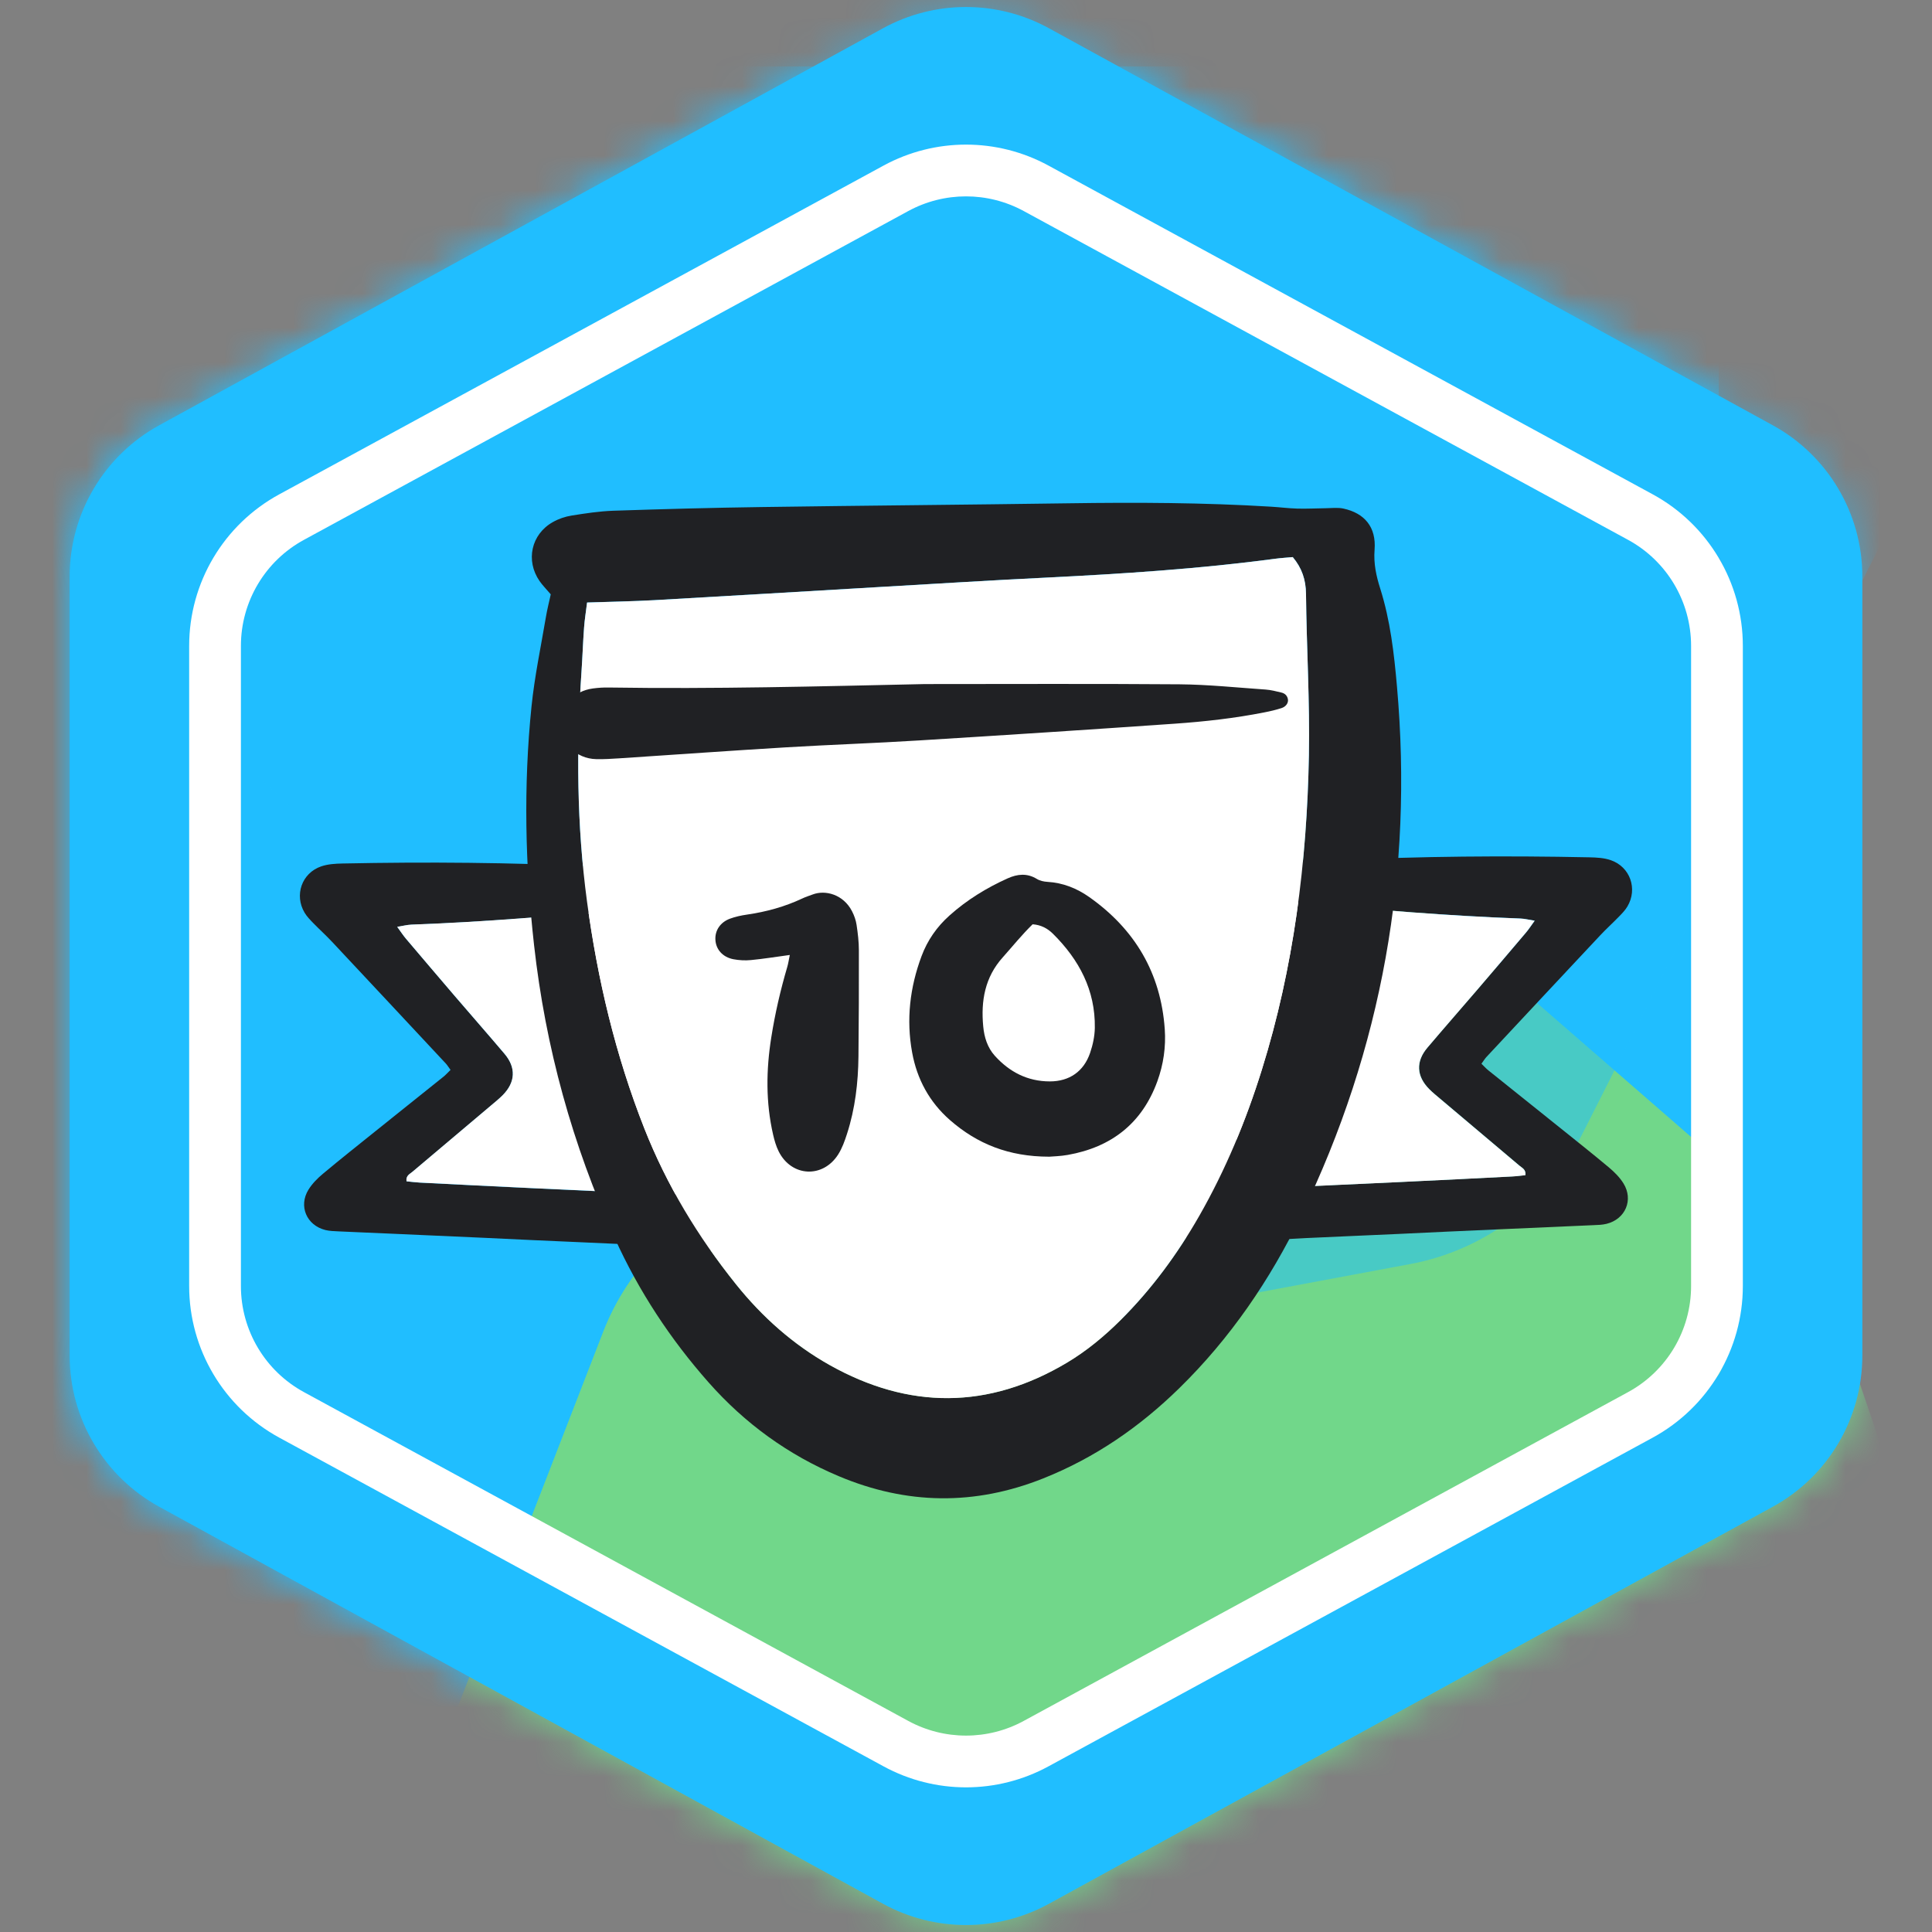 <svg width="56" height="56" viewBox="0 0 56 56" fill="none" xmlns="http://www.w3.org/2000/svg">
<rect x="0" y="0" width="56" height="56" fill="#808080" stroke="none"/>
<mask id="mask0_1235_87067" style="mask-type:alpha" maskUnits="userSpaceOnUse" x="2" y="0" width="52" height="56">
<path d="M29.683 2.134L50.664 13.642C51.784 14.256 52.481 15.432 52.481 16.71V39.29C52.481 40.568 51.784 41.744 50.664 42.358L29.683 53.866C28.635 54.441 27.365 54.441 26.317 53.866L5.336 42.358C4.216 41.744 3.519 40.568 3.519 39.29V16.71C3.519 15.432 4.216 14.256 5.336 13.642L26.317 2.134C27.365 1.559 28.635 1.559 29.683 2.134Z" fill="white" stroke="black" stroke-width="3"/>
</mask>
<g mask="url(#mask0_1235_87067)">
<rect x="1.029" y="1.926" width="48.792" height="52.858" fill="#20BEFF"/>
<g style="mix-blend-mode:multiply">
<path d="M30.088 25.134C32.687 22.53 36.858 22.383 39.635 24.797L51.08 34.749C52.012 35.56 52.713 36.602 53.112 37.771L57.586 50.887C58.434 53.373 57.819 56.125 55.993 58.013L46.455 67.877C44.45 69.95 41.378 70.582 38.717 69.467L16.442 60.132C12.945 58.667 11.25 54.682 12.621 51.146L17.487 38.594C17.838 37.689 18.374 36.866 19.06 36.179L30.088 25.134Z" fill="#71D78A"/>
</g>
<g style="mix-blend-mode:multiply" opacity="0.5">
<path d="M61.195 -7.794C63.253 -5.65 63.732 -2.439 62.39 0.213L45.84 32.918C44.856 34.863 43.022 36.239 40.879 36.639L29.119 38.835C26.931 39.244 24.679 38.588 23.053 37.067L3.248 18.549C0.77 16.233 0.31 12.473 2.156 9.627L23.009 -22.521C24.249 -24.432 26.342 -25.621 28.619 -25.706L40.334 -26.147C42.331 -26.222 44.265 -25.44 45.648 -23.998L61.195 -7.794Z" fill="#20BEFF"/>
</g>
</g>
<g clip-path="url(#clip0_1235_87067)">
<path d="M13.059 31.012C12.993 30.922 12.961 30.867 12.918 30.822C11.82 29.646 10.723 28.47 9.623 27.297C9.447 27.109 9.255 26.936 9.076 26.752C8.987 26.66 8.895 26.566 8.83 26.457C8.524 25.945 8.747 25.305 9.311 25.112C9.504 25.046 9.721 25.033 9.928 25.029C12.372 24.979 14.817 24.998 17.26 25.116C18.014 25.152 18.769 25.194 19.523 25.244C19.795 25.262 20.067 25.3 20.336 25.348C20.476 25.374 20.613 25.43 20.742 25.494C20.883 25.563 20.885 25.781 21.081 25.811C21.227 25.833 21.345 25.925 21.436 26.045C21.549 26.192 21.567 26.368 21.593 26.544C21.739 27.549 21.801 28.559 21.823 29.573C21.861 31.326 21.899 33.078 21.934 34.831C21.938 35.039 21.936 35.251 21.908 35.457C21.838 35.966 21.503 36.257 20.993 36.271C20.928 36.272 20.864 36.27 20.8 36.263C19.023 36.072 17.238 36.033 15.455 35.946C13.575 35.854 11.695 35.777 9.815 35.692C9.687 35.686 9.556 35.683 9.432 35.653C8.886 35.517 8.646 34.957 8.943 34.48C9.051 34.307 9.204 34.152 9.363 34.02C9.868 33.597 10.386 33.188 10.899 32.775C11.552 32.251 12.206 31.73 12.858 31.206C12.919 31.157 12.972 31.097 13.059 31.012L13.059 31.012ZM20.253 26.114C19.528 26.197 18.858 26.284 18.187 26.35C16.104 26.554 14.019 26.726 11.928 26.803C11.804 26.807 11.682 26.84 11.514 26.866C11.617 27.006 11.684 27.111 11.764 27.206C12.232 27.759 12.702 28.311 13.173 28.861C13.655 29.422 14.144 29.979 14.622 30.544C14.966 30.948 14.944 31.371 14.569 31.749C14.468 31.851 14.354 31.943 14.243 32.036C13.481 32.68 12.717 33.322 11.956 33.967C11.878 34.033 11.76 34.08 11.784 34.242C11.915 34.255 12.039 34.272 12.165 34.279C13.242 34.334 14.319 34.389 15.396 34.439C16.811 34.506 18.225 34.571 19.64 34.631C19.81 34.638 19.991 34.684 20.168 34.572C20.173 34.473 20.185 34.379 20.183 34.285C20.147 32.74 20.106 31.196 20.076 29.651C20.059 28.75 20.03 27.849 20.139 26.95C20.172 26.682 20.212 26.416 20.253 26.114L20.253 26.114Z" fill="#202124"/>
<path d="M42.941 30.832C43.007 30.742 43.039 30.688 43.081 30.642C44.179 29.466 45.276 28.29 46.377 27.117C46.553 26.929 46.745 26.756 46.923 26.572C47.013 26.48 47.105 26.386 47.17 26.277C47.475 25.766 47.252 25.126 46.688 24.932C46.496 24.866 46.279 24.854 46.072 24.85C43.627 24.799 41.183 24.818 38.74 24.936C37.985 24.973 37.23 25.014 36.476 25.064C36.204 25.082 35.932 25.12 35.663 25.169C35.524 25.194 35.386 25.251 35.258 25.314C35.117 25.383 35.114 25.601 34.918 25.631C34.772 25.654 34.654 25.745 34.563 25.865C34.45 26.012 34.432 26.188 34.407 26.364C34.26 27.369 34.198 28.379 34.176 29.393C34.138 31.146 34.1 32.898 34.066 34.651C34.062 34.859 34.064 35.071 34.092 35.277C34.161 35.786 34.496 36.077 35.007 36.091C35.071 36.093 35.136 36.09 35.2 36.084C36.977 35.892 38.762 35.853 40.545 35.766C42.424 35.674 44.304 35.597 46.184 35.512C46.312 35.507 46.444 35.504 46.567 35.473C47.114 35.338 47.353 34.778 47.057 34.301C46.949 34.127 46.795 33.973 46.637 33.84C46.131 33.417 45.614 33.008 45.1 32.595C44.448 32.071 43.794 31.55 43.142 31.026C43.08 30.977 43.027 30.917 42.94 30.833L42.941 30.832ZM35.746 25.934C36.471 26.018 37.141 26.105 37.813 26.17C39.895 26.374 41.98 26.546 44.072 26.623C44.195 26.628 44.317 26.66 44.485 26.686C44.383 26.826 44.316 26.932 44.235 27.027C43.767 27.579 43.298 28.131 42.826 28.681C42.344 29.243 41.856 29.799 41.377 30.364C41.034 30.768 41.056 31.192 41.43 31.569C41.532 31.672 41.645 31.763 41.756 31.856C42.518 32.5 43.282 33.142 44.044 33.787C44.121 33.853 44.239 33.9 44.216 34.062C44.085 34.075 43.96 34.093 43.834 34.099C42.757 34.154 41.68 34.209 40.604 34.26C39.189 34.326 37.774 34.391 36.359 34.451C36.189 34.458 36.008 34.505 35.832 34.392C35.826 34.294 35.815 34.199 35.817 34.105C35.852 32.56 35.893 31.016 35.923 29.471C35.941 28.571 35.969 27.669 35.86 26.77C35.828 26.503 35.788 26.236 35.747 25.934L35.746 25.934Z" fill="#202124"/>
<path d="M20.252 26.111C20.21 26.414 20.17 26.68 20.138 26.948C20.029 27.846 20.057 28.748 20.075 29.649C20.105 31.194 20.147 32.738 20.181 34.282C20.184 34.377 20.172 34.471 20.166 34.57C19.99 34.682 19.809 34.636 19.639 34.629C18.224 34.568 16.809 34.504 15.395 34.437C14.318 34.386 13.241 34.332 12.164 34.277C12.039 34.27 11.913 34.253 11.783 34.24C11.759 34.077 11.877 34.03 11.954 33.965C12.716 33.32 13.479 32.677 14.242 32.034C14.353 31.94 14.466 31.849 14.568 31.747C14.943 31.369 14.964 30.946 14.621 30.541C14.143 29.977 13.654 29.421 13.172 28.858C12.701 28.308 12.231 27.757 11.763 27.204C11.683 27.109 11.615 27.003 11.513 26.864C11.681 26.837 11.803 26.805 11.926 26.8C14.018 26.724 16.103 26.552 18.186 26.347C18.857 26.282 19.527 26.195 20.252 26.112L20.252 26.111Z" fill="white"/>
<path d="M35.744 25.936C35.785 26.238 35.825 26.504 35.858 26.772C35.966 27.67 35.938 28.572 35.921 29.473C35.89 31.018 35.849 32.562 35.814 34.106C35.812 34.201 35.824 34.295 35.829 34.394C36.005 34.506 36.187 34.46 36.357 34.453C37.772 34.393 39.186 34.328 40.601 34.261C41.678 34.211 42.755 34.156 43.831 34.101C43.957 34.095 44.082 34.077 44.213 34.064C44.236 33.901 44.119 33.854 44.041 33.789C43.28 33.144 42.516 32.502 41.753 31.858C41.643 31.765 41.529 31.673 41.427 31.571C41.053 31.194 41.031 30.77 41.374 30.366C41.853 29.801 42.341 29.245 42.823 28.683C43.295 28.133 43.764 27.581 44.233 27.028C44.313 26.933 44.38 26.828 44.482 26.688C44.314 26.662 44.192 26.629 44.069 26.625C41.977 26.548 39.893 26.376 37.81 26.172C37.138 26.106 36.469 26.019 35.744 25.936L35.744 25.936Z" fill="white"/>
<path d="M15.963 17.226C15.831 17.071 15.724 16.964 15.64 16.843C15.229 16.249 15.396 15.485 16.026 15.132C16.19 15.039 16.38 14.974 16.567 14.944C16.967 14.88 17.372 14.818 17.776 14.804C19.209 14.756 20.642 14.717 22.075 14.697C25.048 14.654 28.022 14.631 30.996 14.588C32.943 14.559 34.89 14.568 36.834 14.686C37.09 14.701 37.346 14.735 37.602 14.742C37.879 14.75 38.155 14.734 38.431 14.731C38.601 14.729 38.777 14.706 38.939 14.741C39.554 14.874 39.894 15.279 39.843 15.933C39.811 16.335 39.891 16.694 40.006 17.058C40.299 17.984 40.408 18.939 40.492 19.899C40.966 25.266 40.066 30.387 37.715 35.239C36.813 37.1 35.66 38.793 34.174 40.245C33.029 41.364 31.737 42.255 30.242 42.851C28.253 43.645 26.279 43.617 24.31 42.787C22.846 42.171 21.592 41.261 20.541 40.072C19.429 38.814 18.516 37.426 17.821 35.893C16.59 33.183 15.811 30.353 15.48 27.395C15.222 25.09 15.17 22.784 15.406 20.477C15.495 19.607 15.678 18.746 15.824 17.882C15.859 17.672 15.912 17.465 15.964 17.226H15.963ZM17.017 17.463C16.985 17.725 16.947 17.955 16.93 18.186C16.899 18.613 16.884 19.041 16.855 19.468C16.704 21.694 16.716 23.916 17.015 26.131C17.32 28.387 17.84 30.586 18.678 32.709C19.328 34.358 20.233 35.851 21.336 37.228C22.093 38.172 22.992 38.972 24.045 39.563C26.342 40.855 28.649 40.856 30.929 39.495C31.501 39.154 32.012 38.73 32.484 38.26C33.385 37.362 34.129 36.347 34.759 35.245C35.527 33.902 36.115 32.481 36.575 31.006C37.501 28.04 37.882 24.988 37.939 21.895C37.968 20.334 37.871 18.773 37.855 17.212C37.851 16.803 37.738 16.465 37.472 16.147C37.301 16.163 37.131 16.172 36.963 16.195C34.756 16.489 32.535 16.632 30.312 16.742C28.687 16.822 27.064 16.923 25.441 17.017C23.283 17.143 21.126 17.274 18.968 17.395C18.351 17.43 17.732 17.439 17.017 17.463Z" fill="#202124"/>
<path d="M17.017 17.465C17.731 17.441 18.35 17.431 18.968 17.397C21.126 17.276 23.283 17.144 25.44 17.019C27.064 16.925 28.688 16.823 30.311 16.744C32.535 16.633 34.755 16.491 36.963 16.196C37.131 16.174 37.3 16.164 37.471 16.148C37.737 16.466 37.85 16.805 37.855 17.213C37.871 18.775 37.968 20.337 37.939 21.896C37.882 24.989 37.501 28.041 36.575 31.008C36.115 32.483 35.527 33.904 34.759 35.247C34.129 36.348 33.384 37.364 32.483 38.261C32.011 38.731 31.501 39.155 30.929 39.497C28.649 40.858 26.342 40.856 24.044 39.565C22.992 38.973 22.093 38.173 21.336 37.229C20.232 35.853 19.328 34.359 18.677 32.711C17.84 30.587 17.319 28.388 17.015 26.133C16.717 23.918 16.704 21.696 16.855 19.47C16.884 19.043 16.898 18.615 16.93 18.188C16.947 17.956 16.984 17.727 17.017 17.465Z" fill="white"/>
<path d="M26.766 19.828C29.24 19.828 31.715 19.816 34.189 19.835C35.022 19.842 35.853 19.93 36.685 19.987C36.839 19.998 36.991 20.038 37.142 20.074C37.245 20.098 37.316 20.167 37.332 20.276C37.346 20.375 37.274 20.484 37.144 20.525C36.983 20.577 36.817 20.616 36.651 20.648C35.79 20.819 34.918 20.916 34.044 20.977C31.576 21.149 29.107 21.31 26.638 21.462C25.354 21.542 24.067 21.585 22.783 21.662C21.174 21.759 19.567 21.874 17.959 21.98C17.733 21.994 17.507 22.01 17.281 22.004C16.988 21.997 16.731 21.883 16.52 21.68C16.124 21.297 16.108 20.722 16.482 20.319C16.671 20.115 16.907 19.993 17.182 19.956C17.335 19.935 17.491 19.925 17.646 19.928C20.686 19.975 23.726 19.895 26.765 19.829L26.766 19.828Z" fill="#202124"/>
<path d="M30.405 33.527C29.241 33.526 28.323 33.156 27.534 32.465C26.939 31.944 26.58 31.28 26.439 30.508C26.264 29.553 26.373 28.619 26.712 27.713C26.883 27.254 27.158 26.86 27.524 26.534C28.026 26.085 28.594 25.736 29.207 25.46C29.49 25.333 29.77 25.303 30.053 25.476C30.14 25.53 30.256 25.555 30.36 25.561C30.809 25.587 31.211 25.747 31.571 26.001C32.894 26.934 33.646 28.202 33.761 29.826C33.798 30.344 33.723 30.854 33.547 31.34C33.104 32.561 32.214 33.252 30.949 33.476C30.735 33.514 30.516 33.518 30.405 33.528L30.405 33.527ZM29.931 26.791C29.623 27.091 29.351 27.429 29.063 27.752C28.547 28.327 28.429 29.013 28.499 29.749C28.528 30.062 28.62 30.363 28.835 30.602C29.26 31.073 29.786 31.345 30.43 31.345C30.997 31.345 31.413 31.057 31.597 30.519C31.676 30.288 31.73 30.036 31.734 29.793C31.751 28.701 31.278 27.817 30.522 27.067C30.367 26.913 30.176 26.808 29.931 26.791Z" fill="#202124"/>
<path d="M22.894 27.68C22.471 27.737 22.12 27.795 21.767 27.828C21.599 27.845 21.424 27.835 21.259 27.804C20.945 27.744 20.748 27.516 20.736 27.234C20.723 26.97 20.876 26.734 21.157 26.629C21.316 26.57 21.486 26.534 21.653 26.51C22.21 26.429 22.745 26.283 23.255 26.043C23.353 25.996 23.457 25.964 23.558 25.926C23.92 25.789 24.443 25.921 24.696 26.412C24.759 26.534 24.808 26.671 24.828 26.806C24.865 27.051 24.895 27.299 24.895 27.546C24.898 28.57 24.893 29.594 24.883 30.617C24.875 31.381 24.787 32.135 24.551 32.865C24.485 33.071 24.41 33.281 24.296 33.461C23.852 34.162 22.94 34.114 22.57 33.373C22.495 33.222 22.447 33.054 22.409 32.889C22.194 31.953 22.206 31.012 22.356 30.069C22.465 29.378 22.622 28.699 22.819 28.028C22.849 27.928 22.863 27.825 22.893 27.68L22.894 27.68Z" fill="#202124"/>
</g>
<path fill-rule="evenodd" clip-rule="evenodd" d="M49.462 15.834L28.481 4.326C28.181 4.162 27.819 4.162 27.519 4.326L6.538 15.834C6.218 16.009 6.019 16.346 6.019 16.711V39.29C6.019 39.655 6.218 39.991 6.538 40.167L27.519 51.675C27.819 51.839 28.181 51.839 28.481 51.675L49.462 40.167C49.782 39.991 49.981 39.655 49.981 39.29V16.711C49.981 16.346 49.782 16.009 49.462 15.834ZM30.404 0.819C28.907 -0.002 27.093 -0.002 25.595 0.819L4.615 12.327C3.014 13.205 2.019 14.885 2.019 16.711V39.29C2.019 41.116 3.014 42.796 4.615 43.674L25.595 55.182C27.093 56.003 28.907 56.003 30.404 55.182L51.385 43.674C52.986 42.796 53.981 41.116 53.981 39.29V16.711C53.981 14.885 52.986 13.205 51.385 12.327L30.404 0.819Z" fill="#20BEFF"/>
<path fill-rule="evenodd" clip-rule="evenodd" d="M47.189 15.647L29.673 6.117C28.63 5.55 27.37 5.55 26.327 6.117L8.811 15.647C7.684 16.259 6.983 17.439 6.983 18.721V37.278C6.983 38.56 7.684 39.739 8.811 40.352L26.327 49.882C27.37 50.449 28.63 50.449 29.673 49.882L47.189 40.352C48.316 39.739 49.017 38.56 49.017 37.278V18.721C49.017 17.439 48.316 16.259 47.189 15.647ZM30.39 4.799C28.9 3.989 27.101 3.989 25.611 4.799L8.094 14.329C6.485 15.204 5.483 16.89 5.483 18.721V37.278C5.483 39.109 6.485 40.794 8.094 41.67L25.611 51.199C27.101 52.01 28.9 52.01 30.39 51.199L47.906 41.67C49.515 40.794 50.517 39.109 50.517 37.278V18.721C50.517 16.89 49.515 15.204 47.906 14.329L30.39 4.799Z" fill="white"/>
<defs>
<clipPath id="clip0_1235_87067">
<rect width="40" height="40" fill="white" transform="translate(8 8)"/>
</clipPath>
</defs>
</svg>
